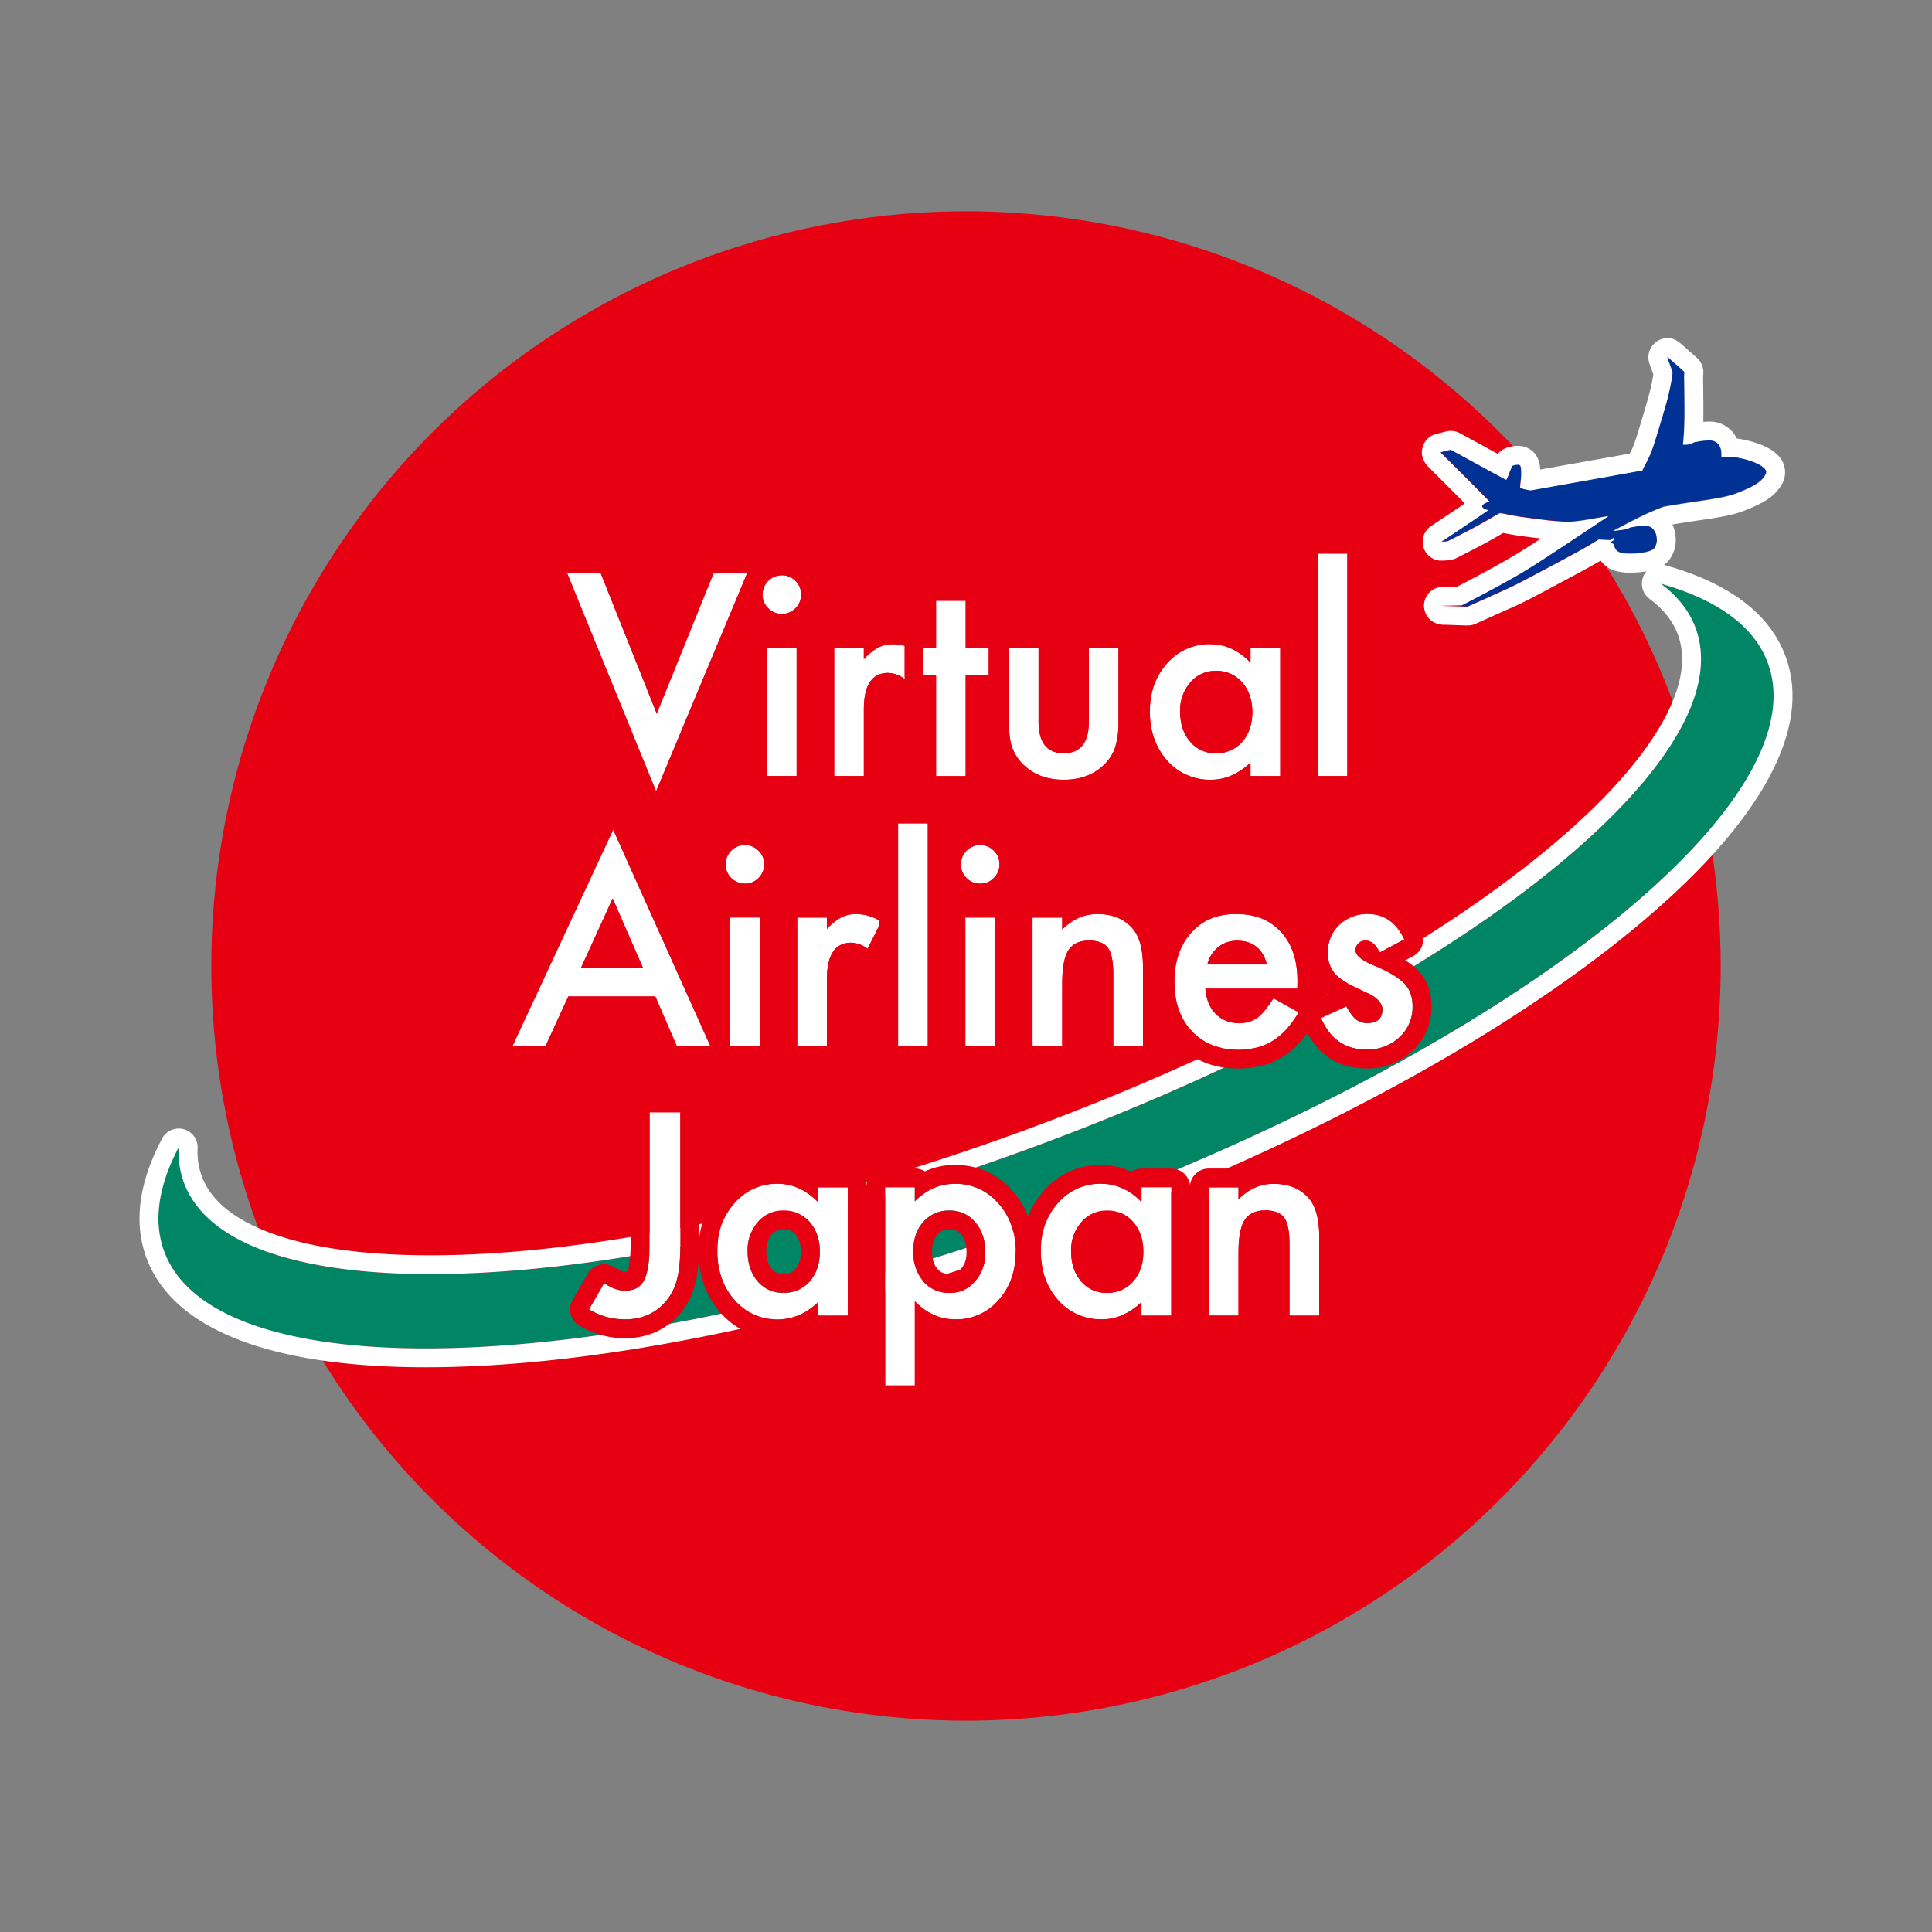 <svg id="レイヤー_1" data-name="レイヤー 1" xmlns="http://www.w3.org/2000/svg" viewBox="0 0 1024 1024"><rect x="0" y="0" width="1024" height="1024" fill="#808080" stroke="none"/><defs><style>.cls-1{fill:#e60012;}.cls-2{fill:#008664;}.cls-3{fill:#fff;}.cls-4{fill:#003296;}</style></defs><circle class="cls-1" cx="512" cy="512" r="400"/><path class="cls-2" d="M937,351.48c-7.25-19.77-27.16-33.78-56.81-42.16,8.86,6.57,15.15,14.44,18.52,23.65,26.12,71.23-132.08,194.74-353.36,275.86S123.57,698,97.46,626.73a47.55,47.55,0,0,1-2.76-18.59c-10.65,20.2-13.65,38.86-7.74,55,27.71,75.58,240.46,67.08,475.21-19S964.74,427.05,937,351.48Z"/><path class="cls-3" d="M880.23,309.32c29.65,8.38,49.56,22.39,56.81,42.16,27.7,75.57-140.13,206.6-374.87,292.66C434.82,690.82,314,714.68,225.6,714.68c-74.53,0-126-17-138.64-51.56-5.91-16.12-2.91-34.78,7.73-55a47.74,47.74,0,0,0,2.77,18.59c12,32.6,60.41,48.6,130.68,48.6,83.3,0,197.23-22.49,317.25-66.5C766.67,527.71,924.87,404.2,898.75,333c-3.37-9.21-9.66-17.08-18.52-23.65m0-10a10,10,0,0,0-6,18c7.39,5.48,12.47,11.89,15.1,19.06,5.25,14.32,1.17,32.13-12.12,52.92-13.94,21.8-37,45.35-68.56,70C742.75,510.79,648,560.56,542,599.45c-114.21,41.87-228.59,65.88-313.81,65.88-34.49,0-62.69-3.86-83.82-11.48-20.09-7.25-32.7-17.53-37.47-30.56a37.72,37.72,0,0,1-2.16-14.72,10,10,0,0,0-7.39-10.08,9.71,9.71,0,0,0-2.61-.35,10,10,0,0,0-8.84,5.34C73.56,626.8,70.77,648,77.57,666.57c7.27,19.81,24.8,34.85,52.12,44.71,24.67,8.89,56.94,13.4,95.91,13.4,45.53,0,97.91-6,155.69-18,59.59-12.3,121.6-30.19,184.32-53.18,114.48-42,217-95.87,288.56-151.77,35.33-27.58,61.37-54.29,77.42-79.39,17.75-27.76,22.74-52.77,14.84-74.33-8.25-22.51-29.61-38.77-63.48-48.34a9.86,9.86,0,0,0-2.72-.38Z"/><path class="cls-3" d="M318.27,303.52l29.82,74.71,30.23-74.71h17.81L347.74,419.43,300.47,303.52Z"/><path class="cls-1" d="M396.13,303.52,347.74,419.43,300.47,303.52h17.8l29.82,74.71,30.23-74.71h17.81m0-10H378.32a10,10,0,0,0-9.27,6.25l-20.9,51.65-20.59-51.6a10,10,0,0,0-9.29-6.3h-17.8a10,10,0,0,0-9.26,13.78l47.27,115.91a10,10,0,0,0,9.22,6.22h0a10,10,0,0,0,9.23-6.15l48.39-115.91a10,10,0,0,0-9.23-13.85Z"/><path class="cls-3" d="M404.16,315a10.24,10.24,0,0,1,10.19-10.12,9.89,9.89,0,0,1,7.26,3,9.68,9.68,0,0,1,3,7.19,9.94,9.94,0,0,1-3,7.27,9.65,9.65,0,0,1-7.19,3,9.89,9.89,0,0,1-7.26-3A10,10,0,0,1,404.16,315Zm18.08,28.28v68H406.53v-68Z"/><path class="cls-1" d="M414.35,304.92a9.89,9.89,0,0,1,7.26,3,9.68,9.68,0,0,1,3,7.19,9.94,9.94,0,0,1-3,7.27,9.65,9.65,0,0,1-7.19,3,9.89,9.89,0,0,1-7.26-3,10,10,0,0,1-3-7.34,10.24,10.24,0,0,1,10.19-10.12m7.89,38.4v68H406.53v-68h15.71m-7.89-48.4a20.22,20.22,0,0,0-14.26,34.53,20.26,20.26,0,0,0,5.46,3.92,10,10,0,0,0-9,9.95v68a10,10,0,0,0,10,10h15.71a10,10,0,0,0,10-10v-68a10,10,0,0,0-9-9.95,19.63,19.63,0,0,0,5.45-4,19.83,19.83,0,0,0,5.9-14.29,19.62,19.62,0,0,0-6-14.3,19.86,19.86,0,0,0-14.29-5.89Z"/><path class="cls-3" d="M442.14,343.32h15.71v6.08a30.15,30.15,0,0,1,7.68-6.22,17.66,17.66,0,0,1,8.1-1.74,25.4,25.4,0,0,1,13,4.05l-7.19,14.38a15,15,0,0,0-8.73-3.21q-12.85,0-12.85,19.41v35.26H442.14Z"/><path class="cls-1" d="M473.63,341.44a25.4,25.4,0,0,1,13,4.05l-7.19,14.38a15,15,0,0,0-8.73-3.21q-12.85,0-12.85,19.41v35.26H442.14v-68h15.71v6.08a30.15,30.15,0,0,1,7.68-6.22,17.66,17.66,0,0,1,8.1-1.74m0-10A27.84,27.84,0,0,0,461.51,334a10.09,10.09,0,0,0-3.66-.69H442.14a10,10,0,0,0-10,10v68a10,10,0,0,0,10,10h15.71a10,10,0,0,0,10-10V376.07c0-7.49,1.71-9.25,1.74-9.28h0a3.23,3.23,0,0,1,1.11-.13,6.12,6.12,0,0,1,2.89,1.33,10,10,0,0,0,5.84,1.88,10.21,10.21,0,0,0,2.39-.29,10,10,0,0,0,6.55-5.24L495.56,350a10,10,0,0,0-3.81-13.06,35.34,35.34,0,0,0-18.12-5.46Z"/><path class="cls-3" d="M511.83,358v53.34H496.12V358h-6.71V343.32h6.71V318.4h15.71v24.92h12.22V358Z"/><path class="cls-1" d="M511.83,318.4v24.92h12.22V358H511.83v53.34H496.12V358h-6.71V343.32h6.71V318.4h15.71m0-10H496.12a10,10,0,0,0-10,10v15.48a10,10,0,0,0-6.71,9.44V358a10,10,0,0,0,6.71,9.44v43.9a10,10,0,0,0,10,10h15.71a10,10,0,0,0,10-10V368h2.22a10,10,0,0,0,10-10V343.32a10,10,0,0,0-10-10h-2.22V318.4a10,10,0,0,0-10-10Z"/><path class="cls-3" d="M550.44,343.32v39q0,16.9,13.34,16.9t13.33-16.9v-39h15.71V382.7a43.86,43.86,0,0,1-2,14.11,23.67,23.67,0,0,1-6.78,9.56q-7.95,6.92-20.24,6.92t-20.18-6.92a24.05,24.05,0,0,1-6.92-9.56q-1.95-4.76-1.95-14.11V343.32Z"/><path class="cls-1" d="M592.82,343.32V382.7a43.86,43.86,0,0,1-2,14.11,23.67,23.67,0,0,1-6.78,9.56q-7.95,6.92-20.24,6.92t-20.18-6.92a24.05,24.05,0,0,1-6.92-9.56q-1.95-4.76-1.95-14.11V343.32h15.71v39q0,16.9,13.34,16.9t13.33-16.9v-39h15.71m0-10H577.11a10,10,0,0,0-10,10v39c0,4.84-1.06,6.33-1.18,6.48a5.74,5.74,0,0,1-4.31,0c-.12-.15-1.18-1.64-1.18-6.48v-39a10,10,0,0,0-10-10H534.73a10,10,0,0,0-10,10V382.7c0,7.56.87,13.38,2.66,17.79A34,34,0,0,0,537,413.91c7.16,6.23,16.16,9.38,26.75,9.38s19.65-3.15,26.8-9.37l.07-.05a33.75,33.75,0,0,0,9.53-13.6,2.25,2.25,0,0,0,.08-.24,53.85,53.85,0,0,0,2.56-17.33V343.32a10,10,0,0,0-10-10Z"/><path class="cls-3" d="M662.79,343.32h15.78v68H662.79v-7.12q-9.7,9.07-20.88,9.08a30.05,30.05,0,0,1-23.32-10.2q-9.15-10.39-9.15-26,0-15.3,9.15-25.49a29.49,29.49,0,0,1,22.9-10.19q11.87,0,21.3,9.77Zm-37.29,33.8q0,9.76,5.24,15.92a17.15,17.15,0,0,0,13.54,6.21,18.05,18.05,0,0,0,14.11-6q5.37-6.22,5.37-15.78t-5.37-15.78a17.79,17.79,0,0,0-14-6.08,17.35,17.35,0,0,0-13.54,6.15A22.61,22.61,0,0,0,625.5,377.12Z"/><path class="cls-1" d="M641.49,341.44q11.87,0,21.3,9.77v-7.89h15.78v68H662.79v-7.12q-9.7,9.07-20.88,9.08a30.05,30.05,0,0,1-23.32-10.2q-9.15-10.39-9.15-26,0-15.3,9.15-25.49a29.49,29.49,0,0,1,22.9-10.19m2.79,57.81a18.05,18.05,0,0,0,14.11-6q5.37-6.22,5.37-15.78t-5.37-15.78a17.79,17.79,0,0,0-14-6.08,17.35,17.35,0,0,0-13.54,6.15,22.61,22.61,0,0,0-5.38,15.36q0,9.76,5.24,15.92a17.15,17.15,0,0,0,13.54,6.21m-2.79-67.81A39.24,39.24,0,0,0,611.14,345c-7.76,8.66-11.7,19.48-11.7,32.17s3.92,23.79,11.64,32.58l.09.1c8.09,8.95,18.43,13.49,30.74,13.49a36.81,36.81,0,0,0,15.61-3.46,9.94,9.94,0,0,0,5.27,1.5h15.78a10,10,0,0,0,10-10v-68a10,10,0,0,0-10-10H662.79a9.88,9.88,0,0,0-5.48,1.64,36.59,36.59,0,0,0-15.82-3.52Zm-3.09,36.9a7.44,7.44,0,0,1,6-2.73,7.87,7.87,0,0,1,6.44,2.66c1.95,2.28,2.9,5.29,2.9,9.2s-.94,6.89-2.88,9.17c-1.18,1.3-2.91,2.61-6.6,2.61a7.13,7.13,0,0,1-5.95-2.73c-1.91-2.24-2.83-5.32-2.83-9.4a12.74,12.74,0,0,1,2.9-8.78Z"/><path class="cls-3" d="M714.11,293.4V411.33H698.4V293.4Z"/><path class="cls-1" d="M714.11,293.4V411.33H698.4V293.4h15.71m0-10H698.4a10,10,0,0,0-10,10V411.33a10,10,0,0,0,10,10h15.71a10,10,0,0,0,10-10V293.4a10,10,0,0,0-10-10Z"/><path class="cls-3" d="M347.35,528.15H301.2l-12,26.18H271.67L325,439.75l51.46,114.58h-17.8Zm-6.63-15.29-16-36.66L308,512.86Z"/><path class="cls-1" d="M325,439.75l51.46,114.58h-17.8l-11.32-26.18H301.2l-12,26.18H271.67L325,439.75m-17,73.11h32.75l-16-36.66L308,512.86m17-83.11a10,10,0,0,0-9.06,5.78L262.6,550.11a10,10,0,0,0,9.07,14.22h17.52a10,10,0,0,0,9.09-5.83l9.34-20.35h33.16l8.71,20.15a10,10,0,0,0,9.18,6h17.8a10,10,0,0,0,9.12-14.1L334.13,435.65a10,10,0,0,0-9.05-5.9Zm-1.47,73.11,1-2.14.93,2.14Z"/><path class="cls-3" d="M384.57,458a10.24,10.24,0,0,1,10.2-10.12,9.91,9.91,0,0,1,7.26,3,9.67,9.67,0,0,1,3,7.19,9.93,9.93,0,0,1-3,7.27,9.69,9.69,0,0,1-7.2,3A10.24,10.24,0,0,1,384.57,458Zm18.09,28.28v68H387v-68Z"/><path class="cls-1" d="M394.77,447.92a9.91,9.91,0,0,1,7.26,3,9.67,9.67,0,0,1,3,7.19,9.93,9.93,0,0,1-3,7.27,9.69,9.69,0,0,1-7.2,3A10.24,10.24,0,0,1,384.57,458a10.24,10.24,0,0,1,10.2-10.12m7.89,38.4v68H387v-68h15.71m-7.89-48.4a20.22,20.22,0,0,0-14.27,34.53,20.26,20.26,0,0,0,5.46,3.92,10,10,0,0,0-9,9.95v68a10,10,0,0,0,10,10h15.71a10,10,0,0,0,10-10v-68a10,10,0,0,0-9-9.95A20.48,20.48,0,0,0,415,458.11a19.61,19.61,0,0,0-6-14.3,19.9,19.9,0,0,0-14.29-5.89Z"/><path class="cls-3" d="M422.56,486.32h15.71v6.08a29.81,29.81,0,0,1,7.68-6.22,17.66,17.66,0,0,1,8.1-1.74,25.34,25.34,0,0,1,13,4.05l-7.19,14.38a15,15,0,0,0-8.73-3.21q-12.84,0-12.84,19.41v35.26H422.56Z"/><path class="cls-1" d="M454.05,484.44a25.34,25.34,0,0,1,13,4.05l-7.19,14.38a15,15,0,0,0-8.73-3.21q-12.84,0-12.84,19.41v35.26H422.56v-68h15.71v6.08a29.81,29.81,0,0,1,7.68-6.22,17.66,17.66,0,0,1,8.1-1.74m0-10A27.81,27.81,0,0,0,441.93,477a10.13,10.13,0,0,0-3.66-.69H422.56a10,10,0,0,0-10,10v68a10,10,0,0,0,10,10h15.71a10,10,0,0,0,10-10V519.07c0-7.49,1.7-9.24,1.73-9.27h0a3.09,3.09,0,0,1,1.11-.14A6.14,6.14,0,0,1,454,511a9.93,9.93,0,0,0,5.83,1.88,10.3,10.3,0,0,0,2.4-.29,10,10,0,0,0,6.55-5.24L476,493a10,10,0,0,0-3.82-13.06,35.3,35.3,0,0,0-18.11-5.46Z"/><path class="cls-3" d="M491.75,436.4V554.33H476V436.4Z"/><path class="cls-1" d="M491.75,436.4V554.33H476V436.4h15.71m0-10H476a10,10,0,0,0-10,10V554.33a10,10,0,0,0,10,10h15.71a10,10,0,0,0,10-10V436.4a10,10,0,0,0-10-10Z"/><path class="cls-3" d="M509.28,458a10.24,10.24,0,0,1,10.19-10.12,9.89,9.89,0,0,1,7.26,3,9.68,9.68,0,0,1,3,7.19,9.94,9.94,0,0,1-3,7.27,9.65,9.65,0,0,1-7.19,3,9.89,9.89,0,0,1-7.26-3A10,10,0,0,1,509.28,458Zm18.08,28.28v68H511.65v-68Z"/><path class="cls-1" d="M519.47,447.92a9.89,9.89,0,0,1,7.26,3,9.68,9.68,0,0,1,3,7.19,9.94,9.94,0,0,1-3,7.27,9.65,9.65,0,0,1-7.19,3,9.89,9.89,0,0,1-7.26-3,10,10,0,0,1-3-7.34,10.24,10.24,0,0,1,10.19-10.12m7.89,38.4v68H511.65v-68h15.71m-7.89-48.4a20.22,20.22,0,0,0-14.26,34.53,20.26,20.26,0,0,0,5.46,3.92,10,10,0,0,0-9,9.95v68a10,10,0,0,0,10,10h15.71a10,10,0,0,0,10-10v-68a10,10,0,0,0-9-9.95,20.48,20.48,0,0,0,11.35-18.26,19.62,19.62,0,0,0-6-14.3,19.86,19.86,0,0,0-14.29-5.89Z"/><path class="cls-3" d="M547.26,486.32H563v6.29q8.24-8.17,18.58-8.17,11.86,0,18.5,7.47,5.71,6.36,5.72,20.74v41.68H590.06v-38q0-10.07-2.79-13.9t-9.91-3.91q-7.83,0-11.11,5.17T563,521.51v32.82H547.26Z"/><path class="cls-1" d="M581.62,484.44q11.86,0,18.5,7.47,5.71,6.36,5.72,20.74v41.68H590.06v-38q0-10.07-2.79-13.9t-9.91-3.91q-7.83,0-11.11,5.17T563,521.51v32.82H547.26v-68H563v6.29q8.24-8.17,18.58-8.17m0-10a34,34,0,0,0-14,3,10,10,0,0,0-4.53-1.08H547.26a10,10,0,0,0-10,10v68a10,10,0,0,0,10,10H563a10,10,0,0,0,10-10V521.51c0-9.54,1.5-12.2,1.67-12.47a4.58,4.58,0,0,1,2.65-.5,9.53,9.53,0,0,1,1.92.16,26.27,26.27,0,0,1,.78,7.65v38a10,10,0,0,0,10,10h15.78a10,10,0,0,0,10-10V512.65c0-12.25-2.7-21.21-8.27-27.41-6.29-7.07-15.26-10.8-26-10.8Z"/><path class="cls-3" d="M687.61,524H638.87q.63,8.37,5.45,13.33a16.6,16.6,0,0,0,12.36,4.89,16.07,16.07,0,0,0,9.7-2.79q3.78-2.79,8.59-10.34l13.27,7.41a53,53,0,0,1-6.5,9,34.23,34.23,0,0,1-7.33,6.14,29.44,29.44,0,0,1-8.45,3.53,41.34,41.34,0,0,1-9.84,1.12q-15.23,0-24.44-9.78t-9.22-26.11q0-16.14,8.94-26.12t23.88-9.84q15,0,23.74,9.56t8.66,26.33Zm-16.13-12.85q-3.29-12.57-15.85-12.57a16.36,16.36,0,0,0-5.38.87,15.46,15.46,0,0,0-4.57,2.52,15.88,15.88,0,0,0-3.53,3.94,18.33,18.33,0,0,0-2.23,5.24Z"/><path class="cls-1" d="M655.28,484.44q15,0,23.74,9.56t8.66,26.33l-.07,3.7H638.87q.63,8.37,5.45,13.33a16.6,16.6,0,0,0,12.36,4.89,16.07,16.07,0,0,0,9.7-2.79q3.78-2.79,8.59-10.34l13.27,7.41a53,53,0,0,1-6.5,9,34.23,34.23,0,0,1-7.33,6.14,29.44,29.44,0,0,1-8.45,3.53,41.34,41.34,0,0,1-9.84,1.12q-15.23,0-24.44-9.78t-9.22-26.11q0-16.14,8.94-26.12t23.88-9.84m-15.36,26.74h31.56q-3.29-12.57-15.85-12.57a16.36,16.36,0,0,0-5.38.87,15.46,15.46,0,0,0-4.57,2.52,15.88,15.88,0,0,0-3.53,3.94,18.33,18.33,0,0,0-2.23,5.24m15.36-36.74c-12.79,0-23.31,4.4-31.26,13.09l-.07.08c-7.62,8.52-11.49,19.55-11.49,32.79,0,13.41,4,24.5,11.92,32.94,8.1,8.6,18.77,12.95,31.74,12.95a51.52,51.52,0,0,0,12.23-1.41,39.56,39.56,0,0,0,11.31-4.72,44.8,44.8,0,0,0,9.46-7.91,63.26,63.26,0,0,0,7.74-10.66,10,10,0,0,0-1.15-11.7,10,10,0,0,0,1.9-5.68l.07-3.7v-.18c0-13.74-3.79-24.86-11.27-33.06-7.77-8.52-18.24-12.83-31.13-12.83Z"/><path class="cls-3" d="M744.31,497.91l-13,6.92q-3.08-6.29-7.61-6.29A5.23,5.23,0,0,0,720,500a4.79,4.79,0,0,0-1.54,3.67q0,3.92,9.08,7.75,12.5,5.37,16.83,9.91t4.32,12.22A21.4,21.4,0,0,1,741.44,550a24.71,24.71,0,0,1-17,6.29q-17.11,0-24.23-16.69l13.4-6.22a29.19,29.19,0,0,0,4.26,6.22,9.71,9.71,0,0,0,6.84,2.65q8,0,8-7.26,0-4.18-6.15-7.82c-1.58-.79-3.17-1.56-4.75-2.3l-4.82-2.31q-6.84-3.34-9.63-6.7a16.49,16.49,0,0,1-3.56-11,19.41,19.41,0,0,1,6.07-14.67,21.33,21.33,0,0,1,15.08-5.79Q738,484.44,744.31,497.91Z"/><path class="cls-1" d="M724.89,484.44q13.07,0,19.42,13.47l-13,6.92q-3.08-6.29-7.61-6.29A5.23,5.23,0,0,0,720,500a4.79,4.79,0,0,0-1.54,3.67q0,3.92,9.08,7.75,12.5,5.37,16.83,9.91t4.32,12.22A21.4,21.4,0,0,1,741.44,550a24.71,24.71,0,0,1-17,6.29q-17.11,0-24.23-16.69l13.4-6.22a29.19,29.19,0,0,0,4.26,6.22,9.71,9.71,0,0,0,6.84,2.65q8,0,8-7.26,0-4.18-6.15-7.82c-1.58-.79-3.17-1.56-4.75-2.3l-4.82-2.31q-6.84-3.34-9.63-6.7a16.49,16.49,0,0,1-3.56-11,19.41,19.41,0,0,1,6.07-14.67,21.33,21.33,0,0,1,15.08-5.79m0-10a31.12,31.12,0,0,0-21.9,8.48l-.08.08a29.51,29.51,0,0,0-9.17,21.9c0,6.85,2,12.7,5.89,17.37a27,27,0,0,0,4.7,4.38L696,530.53a10,10,0,0,0-5,13c6.35,14.89,17.91,22.77,33.43,22.77a34.52,34.52,0,0,0,23.68-8.82l.1-.08a31.56,31.56,0,0,0,10.51-23.87c0-7.75-2.38-14.18-7.08-19.11a36.68,36.68,0,0,0-6.83-5.43l4.21-2.24a10,10,0,0,0,4.35-13.09c-7.49-15.88-19.61-19.21-28.46-19.21Z"/><path class="cls-3" d="M360.59,589.52v69.76q0,12.5-1.75,18.64a28,28,0,0,1-5.93,11.8q-8.18,9.57-21.65,9.57A36.45,36.45,0,0,1,312.2,694l8-13.9q5.93,4,11.1,4,7.26,0,10.05-5.51,2.94-5.52,2.94-19.27V589.52Z"/><path class="cls-1" d="M360.59,589.52v69.76q0,12.5-1.75,18.64a28,28,0,0,1-5.93,11.8q-8.18,9.57-21.65,9.57A36.45,36.45,0,0,1,312.2,694l8-13.9q5.93,4,11.1,4,7.26,0,10.05-5.51,2.94-5.52,2.94-19.27V589.52h16.34m0-10H344.25a10,10,0,0,0-10,10v69.76c0,10.72-1.47,14-1.76,14.57l-.06.11a5.15,5.15,0,0,1-1.17.1c-.79,0-2.57-.29-5.53-2.28a10.13,10.13,0,0,0-5.57-1.7,9.8,9.8,0,0,0-2.28.27,10,10,0,0,0-6.4,4.76l-8,13.9a10,10,0,0,0,3.54,13.55,46.56,46.56,0,0,0,24.2,6.73c11.82,0,21.92-4.51,29.22-13a37.92,37.92,0,0,0,8-15.76c1.41-5,2.09-12,2.09-21.21V589.52a10,10,0,0,0-10-10Z"/><path class="cls-3" d="M433.55,629.32h15.78v68H433.55v-7.12q-9.71,9.07-20.88,9.08a30.08,30.08,0,0,1-23.32-10.2q-9.15-10.4-9.14-26,0-15.3,9.14-25.49a29.51,29.51,0,0,1,22.91-10.19q11.87,0,21.29,9.77Zm-37.28,33.8q0,9.76,5.23,15.92a17.17,17.17,0,0,0,13.55,6.21,18,18,0,0,0,14.1-6q5.39-6.22,5.38-15.78t-5.38-15.78a17.77,17.77,0,0,0-14-6.08,17.37,17.37,0,0,0-13.55,6.15A22.66,22.66,0,0,0,396.27,663.12Z"/><path class="cls-1" d="M412.26,627.44q11.87,0,21.29,9.77v-7.89h15.78v68H433.55v-7.12q-9.71,9.07-20.88,9.08a30.08,30.08,0,0,1-23.32-10.2q-9.15-10.4-9.14-26,0-15.3,9.14-25.49a29.51,29.51,0,0,1,22.91-10.19m2.79,57.81a18,18,0,0,0,14.1-6q5.39-6.22,5.38-15.78t-5.38-15.78a17.77,17.77,0,0,0-14-6.08,17.37,17.37,0,0,0-13.55,6.15,22.66,22.66,0,0,0-5.37,15.36q0,9.76,5.23,15.92a17.17,17.17,0,0,0,13.55,6.21m-2.79-67.81A39.24,39.24,0,0,0,381.91,631c-7.77,8.66-11.7,19.48-11.7,32.17s3.91,23.79,11.63,32.58l.1.1c8.09,9,18.43,13.49,30.73,13.49a36.78,36.78,0,0,0,15.61-3.46,10,10,0,0,0,5.27,1.5h15.78a10,10,0,0,0,10-10v-68a10,10,0,0,0-10-10H433.55a9.92,9.92,0,0,0-5.48,1.64,36.54,36.54,0,0,0-15.81-3.52Zm-3.09,36.9a7.44,7.44,0,0,1,6-2.73,7.87,7.87,0,0,1,6.44,2.66c1.95,2.28,2.9,5.29,2.9,9.2s-.94,6.89-2.88,9.17c-1.19,1.3-2.91,2.61-6.6,2.61a7.15,7.15,0,0,1-6-2.73c-1.9-2.24-2.82-5.32-2.82-9.4a12.74,12.74,0,0,1,2.9-8.78Z"/><path class="cls-3" d="M484.87,734.34H469.16v-105h15.71v7.4q9.28-9.29,21.09-9.28a29.39,29.39,0,0,1,23.11,10.33q9.23,10.26,9.22,25.91,0,15.29-9.15,25.48a29.43,29.43,0,0,1-22.9,10.13q-11.94,0-21.37-9.57Zm37.36-70.59q0-9.78-5.31-15.92a17.13,17.13,0,0,0-13.54-6.22,17.94,17.94,0,0,0-14,6q-5.37,6-5.37,15.78,0,9.55,5.37,15.78a17.64,17.64,0,0,0,14,6.07,17,17,0,0,0,13.47-6.14A22.33,22.33,0,0,0,522.23,663.75Z"/><path class="cls-1" d="M506,627.44a29.39,29.39,0,0,1,23.11,10.33q9.23,10.26,9.22,25.91,0,15.29-9.15,25.48a29.43,29.43,0,0,1-22.9,10.13q-11.94,0-21.37-9.57v44.62H469.16v-105h15.71v7.4q9.28-9.29,21.09-9.28m-2.65,57.81a17,17,0,0,0,13.47-6.14,22.33,22.33,0,0,0,5.45-15.36q0-9.78-5.31-15.92a17.13,17.13,0,0,0-13.54-6.22,17.94,17.94,0,0,0-14,6q-5.37,6-5.37,15.78,0,9.55,5.37,15.78a17.64,17.64,0,0,0,14,6.07M506,617.44a37.24,37.24,0,0,0-15.77,3.41,10,10,0,0,0-5.32-1.53H469.16a10,10,0,0,0-10,10v105a10,10,0,0,0,10,10h15.71a10,10,0,0,0,10-10V707.57a37.73,37.73,0,0,0,11.37,1.72,39.2,39.2,0,0,0,30.35-13.45c7.76-8.66,11.7-19.48,11.7-32.16,0-12.9-3.95-23.85-11.74-32.55-8-9.09-18.29-13.69-30.59-13.69Zm-2.65,57.81c-3.63,0-5.29-1.34-6.44-2.65-1.94-2.25-2.9-5.27-2.9-9.2s.92-7,2.82-9.11c1.19-1.33,2.9-2.68,6.59-2.68a7.16,7.16,0,0,1,6,2.76c1.93,2.23,2.87,5.3,2.87,9.38,0,3.7-.93,6.47-2.93,8.72l-.09.1a7,7,0,0,1-5.9,2.68Z"/><path class="cls-3" d="M605,629.32h15.78v68H605v-7.12q-9.7,9.07-20.88,9.08a30.08,30.08,0,0,1-23.32-10.2q-9.15-10.4-9.14-26,0-15.3,9.14-25.49a29.5,29.5,0,0,1,22.9-10.19q11.88,0,21.3,9.77Zm-37.29,33.8q0,9.76,5.24,15.92a17.17,17.17,0,0,0,13.55,6.21,18,18,0,0,0,14.1-6Q606,673,606,663.47t-5.38-15.78a17.77,17.77,0,0,0-14-6.08,17.37,17.37,0,0,0-13.55,6.15A22.66,22.66,0,0,0,567.75,663.12Z"/><path class="cls-1" d="M583.74,627.44q11.88,0,21.3,9.77v-7.89h15.78v68H605v-7.12q-9.7,9.07-20.88,9.08a30.08,30.08,0,0,1-23.32-10.2q-9.15-10.4-9.14-26,0-15.3,9.14-25.49a29.5,29.5,0,0,1,22.9-10.19m2.8,57.81a18,18,0,0,0,14.1-6Q606,673,606,663.47t-5.38-15.78a17.77,17.77,0,0,0-14-6.08,17.37,17.37,0,0,0-13.55,6.15,22.66,22.66,0,0,0-5.38,15.36q0,9.76,5.24,15.92a17.17,17.17,0,0,0,13.55,6.21m-2.8-67.81A39.23,39.23,0,0,0,553.4,631c-7.77,8.66-11.7,19.48-11.7,32.17s3.91,23.79,11.63,32.58l.09.1c8.09,9,18.44,13.49,30.74,13.49a36.78,36.78,0,0,0,15.61-3.46,10,10,0,0,0,5.27,1.5h15.78a10,10,0,0,0,10-10v-68a10,10,0,0,0-10-10H605a9.92,9.92,0,0,0-5.48,1.64,36.55,36.55,0,0,0-15.82-3.52Zm-3.09,36.9a7.46,7.46,0,0,1,6-2.73,7.87,7.87,0,0,1,6.44,2.66c2,2.28,2.9,5.29,2.9,9.2s-.94,6.89-2.89,9.17c-1.18,1.3-2.9,2.61-6.59,2.61a7.14,7.14,0,0,1-6-2.73c-1.9-2.24-2.83-5.32-2.83-9.4a12.79,12.79,0,0,1,2.9-8.78Z"/><path class="cls-3" d="M640.65,629.32h15.78v6.29q8.24-8.18,18.57-8.17,11.88,0,18.51,7.47,5.72,6.35,5.72,20.74v41.68H683.45v-38q0-10.07-2.79-13.9t-9.91-3.91q-7.83,0-11.11,5.17t-3.21,17.8v32.82H640.65Z"/><path class="cls-1" d="M675,627.44q11.88,0,18.51,7.47,5.72,6.35,5.72,20.74v41.68H683.45v-38q0-10.07-2.79-13.9t-9.91-3.91q-7.83,0-11.11,5.17t-3.21,17.8v32.82H640.65v-68h15.78v6.29q8.24-8.18,18.57-8.17m0-10a34,34,0,0,0-14,3,10,10,0,0,0-4.53-1.08H640.65a10,10,0,0,0-10,10v68a10,10,0,0,0,10,10h15.78a10,10,0,0,0,10-10V664.51c0-9.54,1.5-12.2,1.67-12.47a4.58,4.58,0,0,1,2.65-.5,9.53,9.53,0,0,1,1.92.16,26.27,26.27,0,0,1,.78,7.65v38a10,10,0,0,0,10,10h15.78a10,10,0,0,0,10-10V655.65c0-12.25-2.7-21.21-8.27-27.41-6.29-7.07-15.26-10.8-26-10.8Z"/><path class="cls-4" d="M883.64,189.34c0,.11.54,1.63,1.19,3.39,1.89,5.18,1.75,4.34,1.28,7.25-1.07,6.71-2,10.62-5.21,21.34-5.19,17.46-5.71,18.89-9,25-.79,1.48-1.43,2.73-1.42,2.77s.15.07.32,0,.27,0,.24,0-2.46.5-5.41,1-6.51,1.16-7.9,1.42-3.71.67-5.13.92l-5.12.91c-1.4.26-7.24,1.3-13,2.32s-11.6,2.06-13,2.32l-5.16.93c-1.43.24-3.16.56-3.86.69-1.22.23-1.29.23-3.43-.21s-3.32-.85-3.36-1.16c0-.07.1-1.45.26-3.1a32.77,32.77,0,0,0,.21-6.94c-.18-1.41-.44-1.79-1.34-2a7.61,7.61,0,0,0-3.33.59c-.09.11-.8,1.82-1.57,3.8a18.9,18.9,0,0,1-1.59,3.6c-.12,0-6.45-3.42-14.09-7.59l-14.63-8-.73-.38-2.66.64c-1.46.35-2.68.68-2.7.71a3.34,3.34,0,0,0,.66.78l13,12.93c6.73,6.72,12.2,12.27,12.16,12.34a1.6,1.6,0,0,1-.71.32,7.43,7.43,0,0,0-2.78,1.51,1.22,1.22,0,0,0-.24.9c.08.66,1,1.32,2.18,1.62a2.94,2.94,0,0,1,.91.33s-5.41,3.72-12,8.16l-12.38,8.29-.33.23.42,0a12.07,12.07,0,0,0,1.6-.08l1.19-.12,4.91-2.49c7.08-3.58,13.38-7,18-9.73,2.23-1.32,4.27-2.49,4.54-2.6.43-.17.91-.11,4.34.59,5.13,1,7.06,1.32,16.61,2.51,14.94,1.82,16.66,1.82,27.77-.08l7-1.18,2.17-.34-13.69,9.1c-20.35,13.51-26.84,17.7-33,21.35-6.36,3.73-16,9-24.88,13.61l-6.16,3.19-4.41.09-5.11.1c-1.1,0-.68.14.52.16s1.87,0,6.57.2l4.69.15.89,0,8.34-3.75,12.57-5.67c3.3-1.48,6.6-3.17,14.74-7.5,17.43-9.24,26.84-14.38,30.5-16.63l3.42-2.12.74.11c.4.07,1.77.15,3,.21l2.32.1.86-.64a4.28,4.28,0,0,1,.92-.58,1.55,1.55,0,0,1,0,.69c-.1.59-.15.64-1,1.07-.48.26-.88.48-.9.51a4,4,0,0,0,.88.55c.77.41,1,.58,1.06,1,.69,2.46,1.53,3.4,3.59,4.05,2.44.77,9.15.65,12.92-.22,3.58-.85,4.53-1.38,5.37-3a7.59,7.59,0,0,0,.78-4.4,7.7,7.7,0,0,0-1.35-4.14,5,5,0,0,0-4-2.45,28.75,28.75,0,0,0-6.36.39,9.81,9.81,0,0,1-1.56.26,3.7,3.7,0,0,0-1.28.39c-1.66.73-2.1.84-5.38,1.23l-3.22.4,2.34-1.23c11.42-6,14-7.24,18.75-9.27,2.69-1.16,5.23-2.17,5.63-2.26,1.53-.35,10.6-1.81,17-2.74,13.44-1.95,17.7-2.85,22.43-4.7,8.23-3.24,12.11-5.63,14.09-8.71.87-1.36,1.07-2,.87-2.74-.62-2.51-6.2-5.36-13.6-6.91a29.61,29.61,0,0,0-8.68-.69l-1.39.09,0-.46a19,19,0,0,0-.06-1.93,6.76,6.76,0,0,0-.45-2.37,5.89,5.89,0,0,0-5.13-4.06,31.6,31.6,0,0,0-6.21.46,8.14,8.14,0,0,1-1.64.28,3.53,3.53,0,0,0-1.17.34,10.18,10.18,0,0,1-4.25,1.18,4.14,4.14,0,0,1-1.42-.05c0-.07.06-1,.17-2.1.66-7.33.74-12.83.46-32a27,27,0,0,1,.1-4.17c.1-.09,0-.26-.33-.56-1.48-1.38-8.65-7.69-8.74-7.68S883.63,189.24,883.64,189.34Z"/><path class="cls-3" d="M883.73,189.16h0c.1,0,7.26,6.3,8.74,7.68.33.3.43.47.33.56a27,27,0,0,0-.1,4.17c.28,19.16.2,24.66-.46,32-.11,1.08-.18,2-.17,2.1s.29.07.71.07c.21,0,.45,0,.71,0a10.18,10.18,0,0,0,4.25-1.18,3.73,3.73,0,0,1,1.14-.34H899a9,9,0,0,0,1.59-.28,32.39,32.39,0,0,1,5.46-.48c.27,0,.53,0,.75,0a5.89,5.89,0,0,1,5.13,4.06,6.76,6.76,0,0,1,.45,2.37,19,19,0,0,1,.06,1.93l0,.46,1.39-.09c.74,0,1.43-.07,2.11-.07a30.35,30.35,0,0,1,6.57.76c7.4,1.55,13,4.4,13.6,6.91.2.77,0,1.38-.87,2.74-2,3.08-5.86,5.47-14.09,8.71-4.73,1.85-9,2.75-22.43,4.7-6.41.93-15.48,2.39-17,2.74-.4.09-2.94,1.1-5.63,2.26-4.76,2-7.33,3.3-18.75,9.27l-2.34,1.23,3.22-.4c3.28-.39,3.72-.5,5.38-1.23a4.24,4.24,0,0,1,1.24-.39h.05a10.66,10.66,0,0,0,1.55-.26,29.64,29.64,0,0,1,5.16-.44c.47,0,.89,0,1.2.05a5,5,0,0,1,4,2.45,7.7,7.7,0,0,1,1.35,4.14,7.59,7.59,0,0,1-.78,4.4c-.84,1.62-1.79,2.15-5.37,3a37.64,37.64,0,0,1-7.72.73A19.75,19.75,0,0,1,859,293c-2.06-.65-2.9-1.59-3.59-4.05-.11-.4-.29-.57-1.06-1a4,4,0,0,1-.88-.55s.42-.25.9-.51c.82-.43.87-.48,1-1.07a1.55,1.55,0,0,0,0-.69h0a4.1,4.1,0,0,0-.92.58l-.86.64-2.32-.1c-1.28-.06-2.65-.14-3-.21l-.74-.11L844.07,288c-3.66,2.25-13.06,7.39-30.5,16.63-8.14,4.33-11.44,6-14.74,7.5l-12.57,5.67-8.34,3.75-.89,0-4.69-.15c-4.7-.16-5.24-.16-6.57-.2s-1.62-.15-.52-.16l5.11-.1,4.41-.09,6.16-3.19c8.83-4.58,18.52-9.88,24.88-13.61,6.2-3.65,12.69-7.84,33-21.35l13.69-9.1-2.17.34-7,1.18a71.09,71.09,0,0,1-12.55,1.44,133.4,133.4,0,0,1-15.22-1.36C806,274,804.08,273.74,799,272.71a26.74,26.74,0,0,0-3.87-.67,1.21,1.21,0,0,0-.47.08c-.27.11-2.31,1.28-4.54,2.6-4.63,2.75-10.93,6.15-18,9.73l-4.91,2.49-1.19.12c-.55.05-1.14.09-1.45.09h-.15l-.42,0,.33-.23,12.38-8.29c6.63-4.44,12-8.12,12-8.16a2.94,2.94,0,0,0-.91-.33c-1.21-.3-2.1-1-2.18-1.62a1.22,1.22,0,0,1,.24-.9,7.43,7.43,0,0,1,2.78-1.51,1.6,1.6,0,0,0,.71-.32c0-.07-5.43-5.62-12.16-12.34l-13-12.93a3.34,3.34,0,0,1-.66-.78s1.24-.36,2.7-.71l2.66-.64.73.38,14.63,8c7.64,4.17,14,7.59,14.09,7.59a18.9,18.9,0,0,0,1.59-3.6c.77-2,1.48-3.69,1.57-3.8a7.64,7.64,0,0,1,3-.62,1.58,1.58,0,0,1,.34,0c.9.18,1.16.56,1.34,2a32.77,32.77,0,0,1-.21,6.94c-.16,1.65-.27,3-.26,3.1,0,.31,1.3.74,3.36,1.16a11.9,11.9,0,0,0,2.26.36,5.83,5.83,0,0,0,1.17-.15c.7-.13,2.43-.45,3.86-.69l5.16-.93c1.4-.26,7.26-1.29,13-2.32s11.6-2.06,13-2.32l5.12-.91c1.42-.25,3.72-.68,5.13-.92s4.94-.88,7.9-1.42,5.39-1,5.41-1,0,0-.11,0h-.25c-.12,0-.2,0-.2-.06s.63-1.29,1.42-2.77c3.25-6.11,3.77-7.54,9-25,3.19-10.72,4.14-14.63,5.21-21.34.47-2.91.61-2.07-1.28-7.25-.65-1.76-1.17-3.28-1.19-3.39s0-.18.09-.18m0-10a10.1,10.1,0,0,0-10,11.4c.14,1.15.29,1.71,1.72,5.61l.5,1.35c.1.28.21.57.3.83v0c-1,6.23-1.87,9.79-4.93,20.07-4.75,16-5.4,17.84-7.53,21.91l-4.4.79c-1.43.25-2.66.47-3.38.61l-2.52.45-2.55.46h-.1l-5,.9-.09,0-8.4,1.5-4.54.81-5.3.94-7.72,1.38-3.49.62c0-.6-.08-1.2-.16-1.8-1-8-6.79-10-9.24-10.54l-.18,0a11.78,11.78,0,0,0-2.18-.2c-2.7,0-7.64.56-10.7,4.24l-4.75-2.59-5.48-3-9.3-5.08-.76-.39a10,10,0,0,0-4.61-1.13,9.81,9.81,0,0,0-2.35.28l-2.66.64c-3.63.87-6,1.45-8.24,4.27-.56.73-5.27,7.21,1.46,14l13,13,5.68,5.7c-.06.34-.11.68-.15,1l-4.55,3.06c-10.22,6.83-12.08,8.09-12.49,8.36h0l-.32.23a10,10,0,0,0,4.85,18.2l.42,0h.07c.21,0,.52,0,.89,0,.69,0,1.61-.06,2.46-.14l1.18-.12a10,10,0,0,0,3.53-1l4.9-2.49c7.38-3.73,13.82-7.21,18.6-10.05l1.48-.87.29.06c5.42,1.09,7.52,1.41,17.38,2.63l2.3.28c-7.91,5.18-12,7.73-15.89,10-6.17,3.62-15.76,8.87-24.42,13.36l-4.08,2.11-2.08,0-5,.1c-.48,0-.89,0-1.29.06a10.07,10.07,0,0,0-9.22,9.93c0,3.44,2.24,10,10.94,10.17l.64,0c1,0,2,.05,5.82.18l4.83.15.87,0h.21a10,10,0,0,0,4.1-.88l8.34-3.75,2.13-1L803,321.27c3.42-1.53,6.72-3.2,15.31-7.76,16.24-8.62,25.65-13.74,30.07-16.36A14.1,14.1,0,0,0,856,302.5a25.76,25.76,0,0,0,8.24,1,47.45,47.45,0,0,0,10-1c3.53-.83,8.86-2.08,12-8.15a17.54,17.54,0,0,0,1.86-9.77,18,18,0,0,0-1.68-6.59c3.26-.55,8.93-1.45,13.73-2.15,13.27-1.92,18.69-2.95,24.62-5.28,8.89-3.49,15.13-6.82,18.86-12.6a13,13,0,0,0,2.16-10.61c-2.12-8.53-12.73-12.46-21.25-14.24-1.42-.3-2.71-.53-4-.68a15.78,15.78,0,0,0-13.23-8.95c-.42,0-.84,0-1.31,0-.81,0-2,0-3.21.13.1-5,.05-11.48-.1-22.14,0-1.22,0-2,0-2.44a11.22,11.22,0,0,0,.13-1.3,10.38,10.38,0,0,0-3.52-8.14c-1.18-1.1-4.48-4-5.12-4.57-1-.9-2-1.75-2.72-2.37-1.84-1.59-3.92-3.38-7.57-3.44Z"/></svg>
